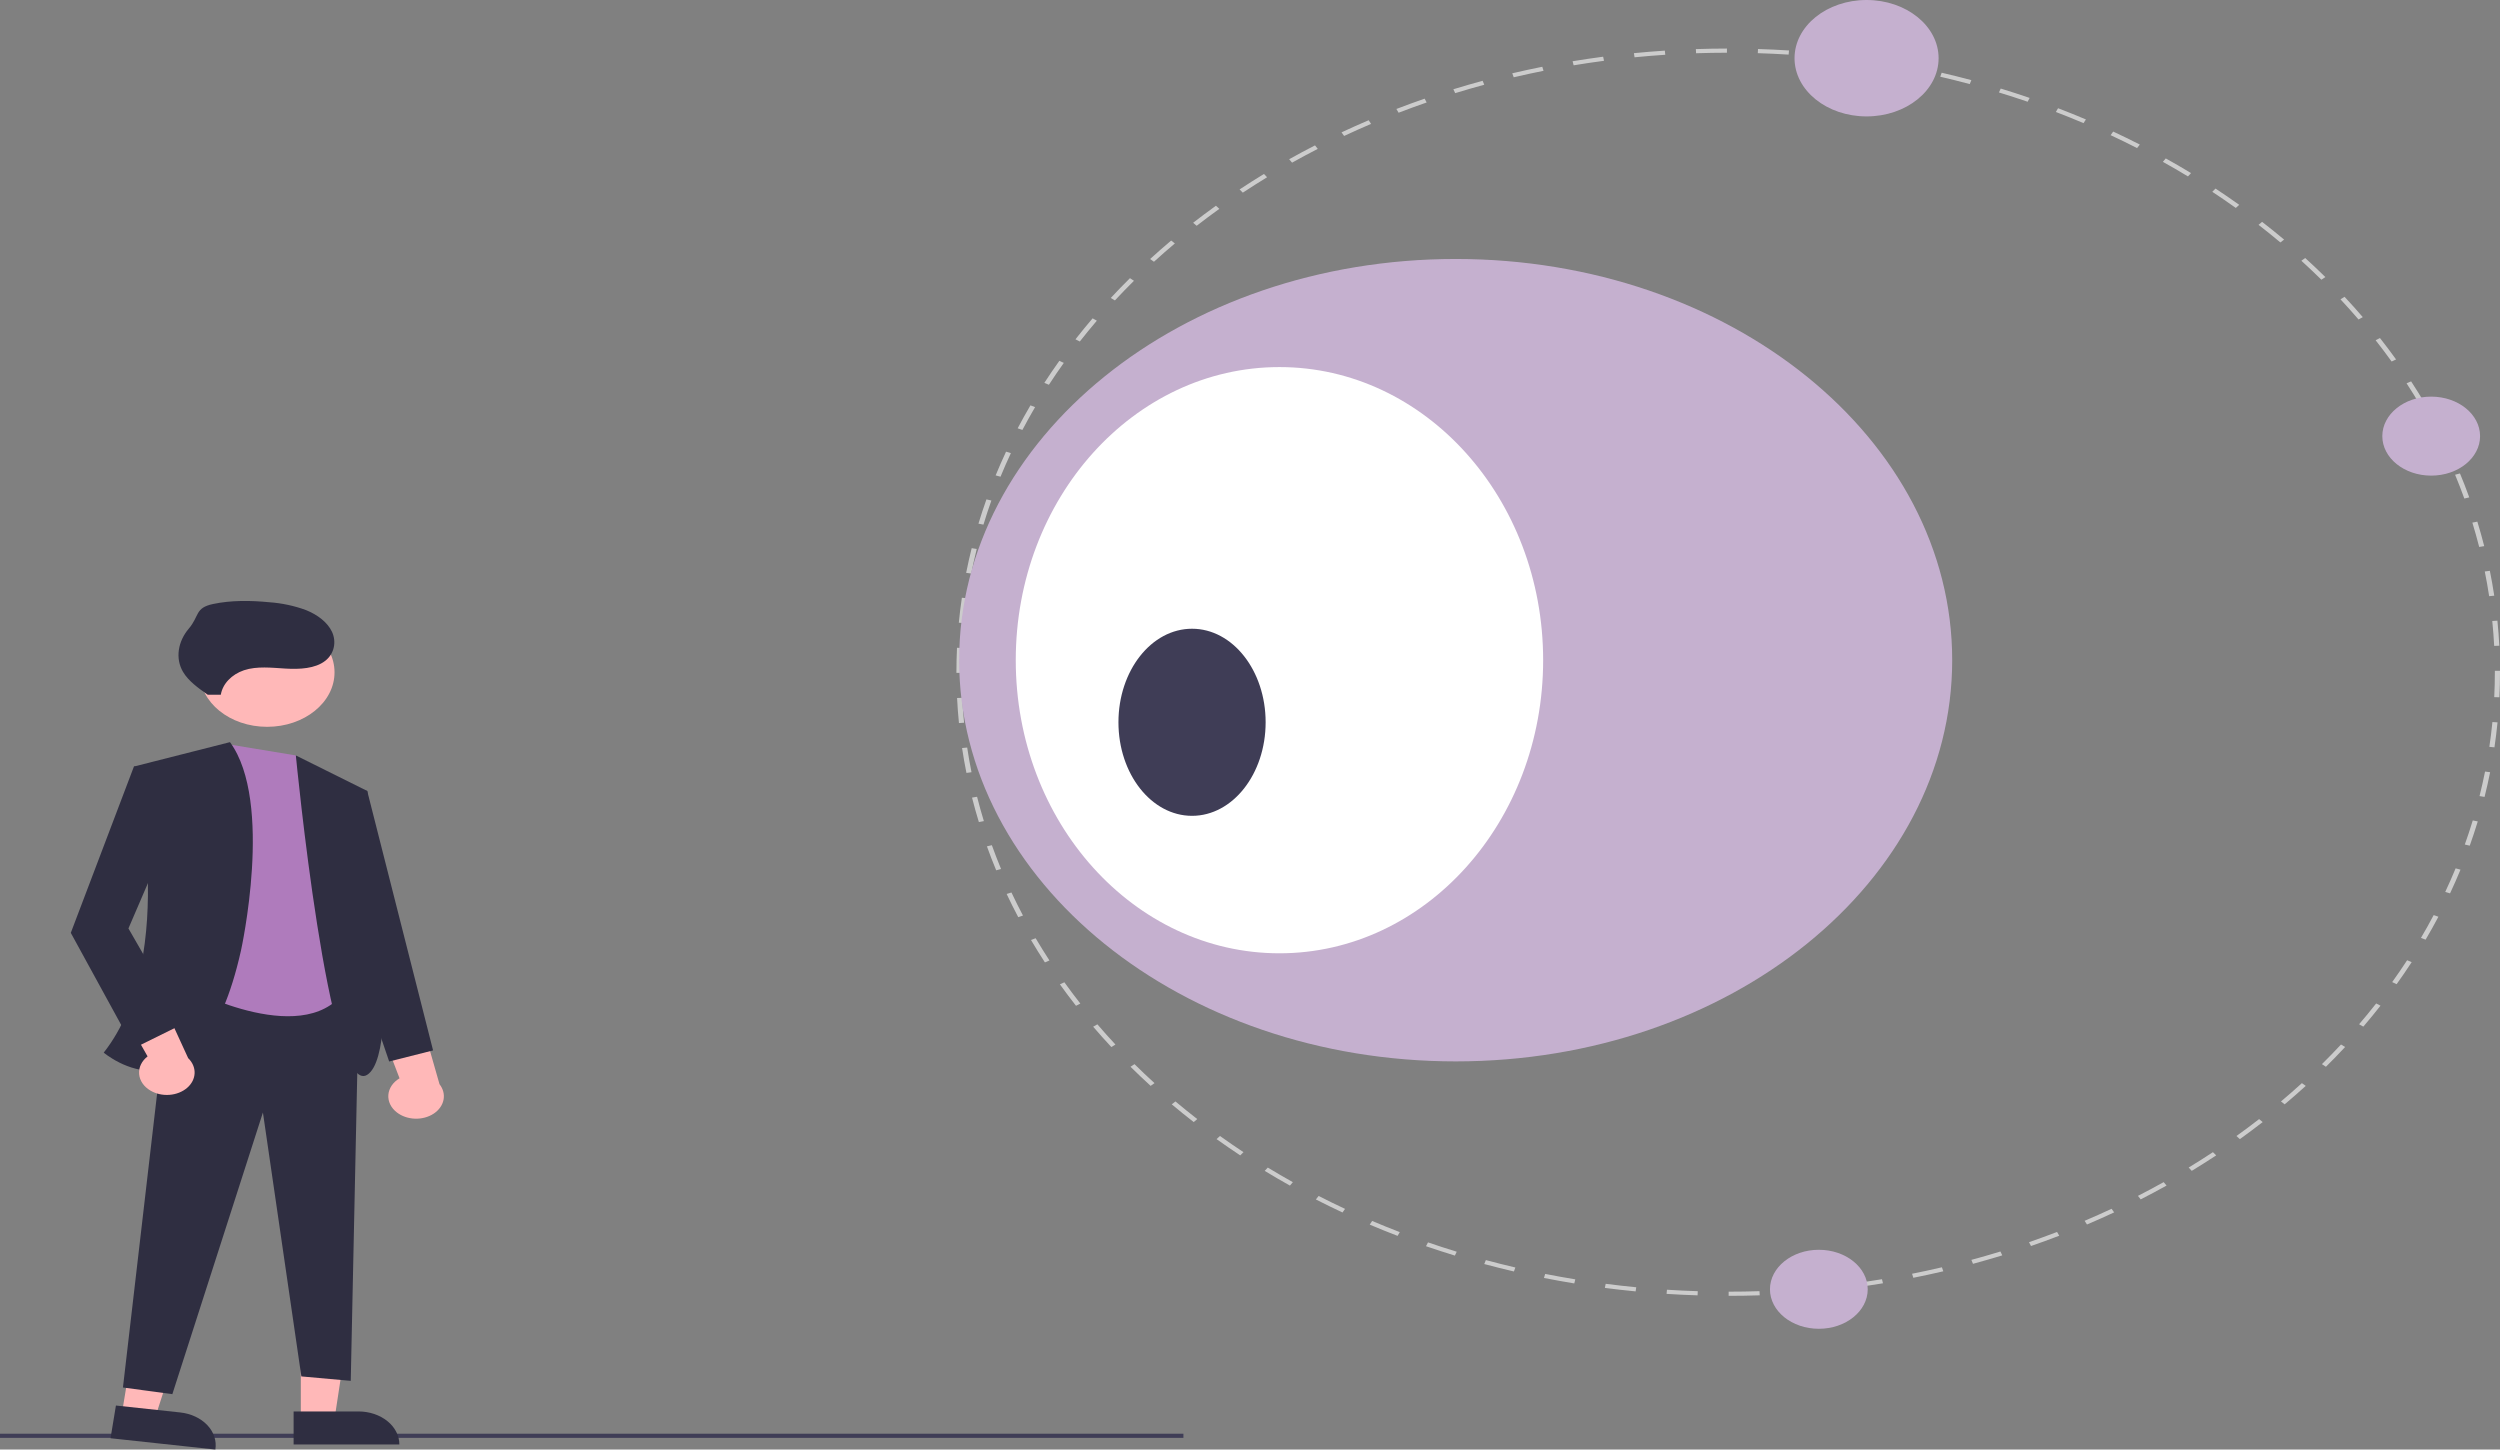 <svg width="545" height="316" viewBox="0 0 545 316" fill="none" xmlns="http://www.w3.org/2000/svg">
<rect x="0" y="0" width="545" height="316" fill="#808080" stroke="none"/>
<path d="M257.984 312.549H0V313.455H257.984V312.549Z" fill="#3F3D56"/>
<path d="M65.58 309.39H72.915L76.405 286.528H65.579L65.58 309.39Z" fill="#FFB8B8"/>
<path d="M87.061 314.893L64.008 314.894L64.007 307.697L78.154 307.696C80.516 307.696 82.782 308.454 84.452 309.804C86.123 311.154 87.061 312.984 87.061 314.893L87.061 314.893Z" fill="#2F2E41"/>
<path d="M26.553 308.25L33.824 309.034L41.023 286.745L30.292 285.589L26.553 308.25Z" fill="#FFB8B8"/>
<path d="M46.946 316L24.095 313.538L25.272 306.404L39.294 307.915C41.636 308.167 43.758 309.161 45.193 310.677C46.627 312.193 47.258 314.108 46.946 316Z" fill="#2F2E41"/>
<path d="M36.974 214.968L78.257 216.419L76.463 301.025L65.693 300.058L57.316 242.526L37.572 303.926L26.802 302.475L36.974 214.968Z" fill="#2F2E41"/>
<path d="M64.496 164.688L50.137 162.317L41.162 215.451C41.162 215.451 67.488 229.472 75.865 214.968L64.496 164.688Z" fill="#AF7BBC"/>
<path d="M58.233 158.447C66.349 158.447 72.928 153.131 72.928 146.573C72.928 140.015 66.349 134.698 58.233 134.698C50.117 134.698 43.538 140.015 43.538 146.573C43.538 153.131 50.117 158.447 58.233 158.447Z" fill="#FFB8B8"/>
<path d="M50.137 161.787L29.196 167.105C29.196 167.105 39.367 208.199 22.614 229.472C22.614 229.472 43.555 247.36 52.53 207.232C52.53 207.232 59.71 174.84 50.137 161.787Z" fill="#2F2E41"/>
<path d="M64.496 164.688L80.053 172.423C80.053 172.423 88.429 228.988 80.053 234.307C71.676 239.625 64.496 164.688 64.496 164.688Z" fill="#2F2E41"/>
<path d="M86.52 242.51C85.883 242.02 85.386 241.423 85.064 240.762C84.743 240.1 84.605 239.39 84.66 238.68C84.716 237.971 84.963 237.28 85.384 236.656C85.805 236.032 86.391 235.491 87.1 235.07L80.775 218.566L91.445 221.07L95.815 236.358C96.611 237.367 96.923 238.577 96.689 239.758C96.456 240.94 95.694 242.012 94.549 242.77C93.403 243.528 91.953 243.92 90.473 243.872C88.993 243.824 87.587 243.339 86.52 242.51Z" fill="#FFB8B8"/>
<path d="M32.777 237.737C32.067 237.317 31.48 236.777 31.056 236.154C30.633 235.531 30.383 234.84 30.326 234.131C30.268 233.422 30.404 232.711 30.723 232.049C31.042 231.387 31.537 230.789 32.173 230.298L23.286 214.585L34.264 215.965L41.02 230.675C41.97 231.593 42.471 232.76 42.426 233.956C42.382 235.152 41.797 236.294 40.781 237.164C39.764 238.035 38.388 238.574 36.913 238.679C35.438 238.785 33.966 238.449 32.777 237.737H32.777Z" fill="#FFB8B8"/>
<path d="M34.58 167.589L29.195 167.105L15.434 203.365L29.195 228.505L39.965 223.187L27.999 202.398L37.572 180.159L34.58 167.589Z" fill="#2F2E41"/>
<path d="M77.061 171.94L80.052 172.423L94.412 228.989L84.839 231.406L73.471 198.047L77.061 171.94Z" fill="#2F2E41"/>
<path d="M48.135 151.449C48.333 150.282 48.903 149.177 49.788 148.241C50.674 147.306 51.845 146.572 53.187 146.113C56.016 145.176 59.207 145.571 62.256 145.751C65.305 145.93 68.7 145.774 70.9 144.059C72.91 142.493 73.362 139.893 72.392 137.776C71.421 135.66 69.223 134.018 66.726 133.007C64.181 132.064 61.455 131.481 58.666 131.285C54.591 130.888 50.406 130.837 46.435 131.674C42.463 132.512 43.487 134.306 41.159 137.038C38.832 139.77 38.135 143.492 39.909 146.483C41.096 148.485 43.224 149.999 45.296 151.456" fill="#2F2E41"/>
<path d="M376.843 282.492L376.843 281.585C379.073 281.585 381.337 281.548 383.572 281.476L383.617 282.381C381.367 282.454 379.088 282.491 376.843 282.492ZM370.071 282.387C367.829 282.316 365.554 282.208 363.309 282.065L363.397 281.161C365.627 281.303 367.887 281.411 370.115 281.481L370.071 282.387ZM390.379 282.053L390.29 281.149C392.515 281.005 394.768 280.822 396.985 280.606L397.119 281.506C394.888 281.724 392.62 281.907 390.379 282.053ZM356.568 281.524C354.331 281.308 352.074 281.052 349.859 280.765L350.037 279.87C352.237 280.156 354.48 280.409 356.701 280.624L356.568 281.524ZM403.827 280.741L403.648 279.846C405.847 279.559 408.074 279.23 410.267 278.87L410.491 279.757C408.283 280.121 406.041 280.451 403.827 280.741H403.827ZM343.194 279.788C340.986 279.427 338.762 279.025 336.582 278.594L336.849 277.713C339.014 278.142 341.224 278.541 343.416 278.899L343.194 279.788ZM417.101 278.557L416.832 277.677C419.004 277.245 421.191 276.772 423.333 276.271L423.645 277.142C421.489 277.646 419.287 278.122 417.101 278.557ZM330.036 277.184C327.873 276.679 325.696 276.133 323.566 275.56L323.92 274.7C326.036 275.269 328.199 275.812 330.347 276.313L330.036 277.184ZM430.112 275.512L429.756 274.652C431.874 274.08 434.006 273.466 436.094 272.824L436.493 273.671C434.39 274.317 432.244 274.936 430.112 275.512ZM317.166 273.721C315.061 273.076 312.942 272.388 310.865 271.673L311.305 270.839C313.367 271.549 315.473 272.233 317.563 272.873L317.166 273.721ZM442.759 271.63L442.318 270.797C444.369 270.089 446.428 269.339 448.437 268.567L448.919 269.385C446.896 270.162 444.823 270.918 442.759 271.63ZM304.675 269.421C302.637 268.64 300.595 267.815 298.604 266.969L299.126 266.167C301.103 267.007 303.132 267.826 305.156 268.602L304.675 269.421ZM454.965 266.94L454.442 266.138C456.418 265.298 458.397 264.415 460.324 263.515L460.886 264.299C458.946 265.206 456.954 266.094 454.965 266.94H454.965ZM292.662 264.321C290.708 263.408 288.755 262.453 286.86 261.483L287.46 260.717C289.343 261.681 291.282 262.63 293.224 263.537L292.662 264.321ZM466.672 261.467L466.072 260.701C467.952 259.738 469.837 258.73 471.676 257.703L472.314 258.448C470.463 259.482 468.565 260.498 466.672 261.467H466.672ZM281.204 258.459C279.35 257.423 277.5 256.345 275.705 255.254L276.38 254.53C278.162 255.613 280 256.684 281.842 257.713L281.204 258.459ZM477.803 255.248L477.128 254.524C478.907 253.444 480.687 252.315 482.421 251.171L483.13 251.873C481.385 253.025 479.593 254.16 477.803 255.248ZM270.371 251.874C268.63 250.724 266.893 249.53 265.21 248.324L265.954 247.646C267.626 248.844 269.351 250.03 271.081 251.172L270.371 251.874ZM488.287 248.327L487.544 247.649C489.215 246.452 490.879 245.212 492.489 243.962L493.265 244.616C491.645 245.874 489.97 247.122 488.288 248.327H488.287ZM260.229 244.612C258.612 243.356 256.999 242.054 255.438 240.743L256.247 240.114C257.798 241.418 259.399 242.711 261.007 243.958L260.229 244.612ZM498.057 240.746L497.249 240.118C498.795 238.818 500.331 237.474 501.815 236.122L502.654 236.724C501.16 238.085 499.614 239.438 498.057 240.746V240.746ZM250.843 236.722C249.348 235.36 247.87 233.959 246.451 232.557L247.32 231.983C248.729 233.376 250.197 234.768 251.682 236.121L250.843 236.722ZM507.05 232.556L506.181 231.982C507.598 230.582 508.997 229.142 510.339 227.702L511.235 228.248C509.884 229.697 508.476 231.146 507.05 232.556V232.556ZM242.271 228.254C240.919 226.804 239.586 225.313 238.308 223.821L239.23 223.305C240.5 224.787 241.824 226.268 243.167 227.709L242.271 228.254ZM515.204 223.806L514.282 223.29C515.556 221.802 516.808 220.275 518.002 218.752L518.95 219.238C517.747 220.77 516.487 222.307 515.204 223.806V223.806ZM234.569 219.263C233.367 217.732 232.187 216.16 231.061 214.589L232.032 214.135C233.15 215.695 234.323 217.257 235.516 218.778L234.569 219.263ZM522.467 214.55L521.496 214.096C522.619 212.528 523.715 210.924 524.754 209.329L525.746 209.751C524.701 211.357 523.597 212.972 522.467 214.55H522.467ZM227.79 209.806C226.745 208.202 225.726 206.559 224.76 204.922L225.773 204.532C226.732 206.159 227.744 207.791 228.782 209.384L227.79 209.806ZM528.784 204.847L527.771 204.457C528.731 202.825 529.664 201.154 530.542 199.49L531.574 199.846C530.69 201.521 529.751 203.204 528.784 204.847ZM221.978 199.946C221.095 198.276 220.244 196.573 219.448 194.884L220.497 194.561C221.287 196.239 222.132 197.931 223.01 199.589L221.978 199.946ZM534.112 194.756L533.063 194.434C533.858 192.739 534.621 191.011 535.328 189.299L536.392 189.585C535.68 191.31 534.913 193.049 534.112 194.756ZM217.168 189.729C216.454 188.006 215.774 186.248 215.148 184.503L216.225 184.251C216.847 185.983 217.522 187.73 218.231 189.441L217.168 189.729ZM538.405 184.357L537.327 184.106C537.946 182.377 538.53 180.609 539.064 178.853L540.153 179.069C539.616 180.837 539.028 182.617 538.405 184.357V184.357ZM213.392 179.216C212.853 177.451 212.352 175.655 211.902 173.876L213.002 173.695C213.448 175.462 213.946 177.246 214.481 178.999L213.392 179.216ZM541.635 173.728L540.535 173.548C540.979 171.782 541.384 169.982 541.74 168.198L542.848 168.343C542.49 170.139 542.082 171.95 541.635 173.728V173.728ZM210.682 168.492C210.322 166.703 210.002 164.879 209.731 163.072L210.845 162.963C211.114 164.758 211.432 166.569 211.789 168.347L210.682 168.492ZM543.791 162.921L542.677 162.813C542.944 161.019 543.169 159.199 543.345 157.403L544.463 157.475C544.285 159.282 544.059 161.115 543.791 162.921V162.921ZM209.051 157.627C208.87 155.816 208.732 153.978 208.641 152.162L209.762 152.126C209.852 153.929 209.99 155.755 210.169 157.554L209.051 157.627ZM544.866 152.011L543.746 151.975C543.834 150.169 543.878 148.34 543.878 146.539L543.878 146.239H545L545 146.537C545 148.352 544.955 150.193 544.867 152.011H544.866ZM209.621 146.689H208.5L208.5 146.537C208.5 144.769 208.542 142.978 208.626 141.217L209.747 141.252C209.664 143.002 209.621 144.78 209.621 146.539L209.621 146.689ZM543.73 140.803C543.637 139.004 543.498 137.177 543.315 135.376L544.434 135.302C544.617 137.116 544.758 138.954 544.851 140.766L543.73 140.803ZM210.14 135.824L209.022 135.753C209.198 133.938 209.422 132.106 209.687 130.306L210.801 130.413C210.537 132.201 210.315 134.021 210.14 135.824ZM542.633 129.966C542.362 128.179 542.043 126.368 541.681 124.584L542.789 124.438C543.152 126.234 543.474 128.057 543.746 129.857L542.633 129.966ZM211.73 125.028L210.622 124.884C210.978 123.09 211.383 121.277 211.828 119.498L212.928 119.677C212.486 121.445 212.083 123.245 211.73 125.028ZM540.461 119.237C540.011 117.466 539.511 115.682 538.974 113.934L540.063 113.716C540.603 115.475 541.107 117.271 541.56 119.054L540.461 119.237ZM214.392 114.37L213.302 114.155C213.836 112.391 214.422 110.611 215.044 108.864L216.122 109.115C215.504 110.85 214.922 112.618 214.392 114.37H214.392ZM537.224 108.684C536.599 106.953 535.922 105.207 535.21 103.495L536.274 103.207C536.99 104.93 537.672 106.687 538.3 108.43L537.224 108.684ZM218.114 103.921L217.049 103.635C217.759 101.91 218.524 100.169 219.322 98.463L220.371 98.783C219.578 100.478 218.819 102.207 218.114 103.921ZM532.937 98.377C532.14 96.691 531.293 95.001 530.417 93.352L531.448 92.994C532.329 94.654 533.183 96.356 533.986 98.054L532.937 98.377ZM222.885 93.725L221.852 93.37C222.734 91.696 223.671 90.012 224.636 88.367L225.649 88.755C224.69 90.389 223.76 92.062 222.885 93.725ZM527.647 88.41C526.687 86.786 525.673 85.154 524.632 83.562L525.624 83.139C526.672 84.742 527.693 86.384 528.659 88.02L527.647 88.41ZM228.661 83.881L227.667 83.46C228.713 81.85 229.814 80.234 230.94 78.658L231.912 79.111C230.793 80.677 229.699 82.282 228.661 83.881L228.661 83.881ZM521.376 78.814C520.254 77.254 519.08 75.693 517.885 74.174L518.831 73.688C520.034 75.217 521.216 76.788 522.346 78.359L521.376 78.814ZM235.398 74.452L234.45 73.967C235.653 72.43 236.912 70.892 238.19 69.396L239.113 69.911C237.843 71.397 236.594 72.924 235.398 74.452V74.452ZM514.164 69.65C512.892 68.169 511.565 66.688 510.222 65.25L511.117 64.704C512.47 66.152 513.805 67.642 515.085 69.134L514.164 69.65ZM243.049 65.495L242.153 64.951C243.505 63.497 244.911 62.046 246.332 60.638L247.201 61.211C245.789 62.61 244.392 64.051 243.049 65.495L243.049 65.495ZM506.063 60.979C504.649 59.584 503.179 58.194 501.695 56.846L502.533 56.243C504.027 57.6 505.506 59.001 506.931 60.405L506.063 60.979ZM251.562 57.066L250.722 56.466C252.211 55.106 253.756 53.752 255.314 52.44L256.123 53.067C254.576 54.37 253.041 55.716 251.562 57.066V57.066ZM497.126 52.855C495.573 51.554 493.97 50.262 492.36 49.016L493.136 48.361C494.757 49.616 496.371 50.917 497.933 52.227L497.126 52.855ZM260.878 49.219L260.1 48.566C261.719 47.307 263.392 46.057 265.073 44.85L265.818 45.528C264.148 46.727 262.486 47.969 260.878 49.219L260.878 49.219ZM487.408 45.332C485.733 44.135 484.006 42.95 482.277 41.811L482.985 41.108C484.726 42.255 486.464 43.448 488.151 44.653L487.408 45.332ZM270.936 42.001L270.226 41.3C271.966 40.148 273.757 39.011 275.548 37.92L276.224 38.643C274.444 39.727 272.665 40.857 270.936 42.001L270.936 42.001ZM476.972 38.459C475.183 37.373 473.343 36.304 471.506 35.28L472.142 34.534C473.992 35.565 475.844 36.641 477.646 37.734L476.972 38.459ZM281.673 35.459L281.033 34.714C282.882 33.679 284.779 32.662 286.672 31.691L287.273 32.456C285.393 33.42 283.509 34.431 281.673 35.459V35.459ZM465.884 32.28C463.993 31.315 462.052 30.368 460.115 29.466L460.676 28.681C462.625 29.589 464.579 30.543 466.483 31.514L465.884 32.28ZM293.017 29.638L292.454 28.854C294.393 27.945 296.384 27.055 298.37 26.208L298.894 27.009C296.92 27.851 294.943 28.735 293.017 29.638V29.638ZM454.211 26.841C452.23 26.003 450.2 25.185 448.177 24.411L448.657 23.592C450.694 24.371 452.738 25.194 454.731 26.039L454.211 26.841ZM304.896 24.576L304.413 23.757C306.435 22.978 308.507 22.221 310.571 21.507L311.012 22.34C308.962 23.049 306.905 23.801 304.896 24.575V24.576ZM442.025 22.18C439.964 21.473 437.857 20.791 435.764 20.152L436.161 19.304C438.268 19.947 440.389 20.634 442.463 21.346L442.025 22.18ZM317.233 20.306L316.834 19.459C318.932 18.812 321.078 18.192 323.211 17.613L323.568 18.473C321.449 19.047 319.318 19.664 317.233 20.306V20.306ZM429.404 18.33C427.284 17.762 425.121 17.222 422.975 16.724L423.285 15.853C425.446 16.354 427.623 16.898 429.756 17.47L429.404 18.33ZM329.99 16.848L329.677 15.978C331.834 15.471 334.035 14.993 336.219 14.556L336.489 15.436C334.319 15.87 332.133 16.345 329.99 16.848V16.848ZM416.471 15.329C414.305 14.902 412.095 14.505 409.902 14.149L410.123 13.26C412.331 13.619 414.556 14.019 416.737 14.448L416.471 15.329ZM343.052 14.238L342.827 13.35C345.026 12.986 347.268 12.654 349.49 12.361L349.671 13.255C347.463 13.546 345.236 13.877 343.052 14.238ZM403.28 13.184C401.074 12.9 398.832 12.648 396.615 12.436L396.747 11.536C398.978 11.749 401.236 12.003 403.456 12.289L403.28 13.184ZM356.332 12.489L356.196 11.589C358.428 11.37 360.695 11.184 362.936 11.037L363.027 11.94C360.801 12.086 358.548 12.271 356.332 12.489H356.332ZM389.918 11.905C387.694 11.765 385.434 11.659 383.2 11.591L383.243 10.685C385.492 10.754 387.767 10.86 390.005 11.001L389.918 11.905ZM369.744 11.608L369.698 10.703C371.94 10.628 374.219 10.588 376.47 10.585L376.472 11.492C374.236 11.495 371.972 11.534 369.744 11.608H369.744Z" fill="#CCCCCC"/>
<path d="M317.338 231.384C377.117 231.384 425.579 192.225 425.579 143.921C425.579 95.616 377.117 56.457 317.338 56.457C257.558 56.457 209.097 95.616 209.097 143.921C209.097 192.225 257.558 231.384 317.338 231.384Z" fill="#C5B0CF"/>
<path d="M278.921 207.819C310.669 207.819 336.406 179.211 336.406 143.921C336.406 108.631 310.669 80.023 278.921 80.023C247.172 80.023 221.435 108.631 221.435 143.921C221.435 179.211 247.172 207.819 278.921 207.819Z" fill="white"/>
<path d="M259.865 177.851C268.725 177.851 275.908 168.72 275.908 157.458C275.908 146.195 268.725 137.065 259.865 137.065C251.004 137.065 243.821 146.195 243.821 157.458C243.821 168.72 251.004 177.851 259.865 177.851Z" fill="#3F3D56"/>
<path d="M530 103.686C535.885 103.686 540.655 99.831 540.655 95.076C540.655 90.32 535.885 86.465 530 86.465C524.115 86.465 519.344 90.32 519.344 95.076C519.344 99.831 524.115 103.686 530 103.686Z" fill="#C5B0CF"/>
<path d="M406.911 25.378C415.584 25.378 422.614 19.697 422.614 12.689C422.614 5.681 415.584 0 406.911 0C398.238 0 391.208 5.681 391.208 12.689C391.208 19.697 398.238 25.378 406.911 25.378Z" fill="#C5B0CF"/>
<path d="M396.507 289.674C402.392 289.674 407.163 285.819 407.163 281.063C407.163 276.308 402.392 272.453 396.507 272.453C390.622 272.453 385.852 276.308 385.852 281.063C385.852 285.819 390.622 289.674 396.507 289.674Z" fill="#C5B0CF"/>
</svg>
